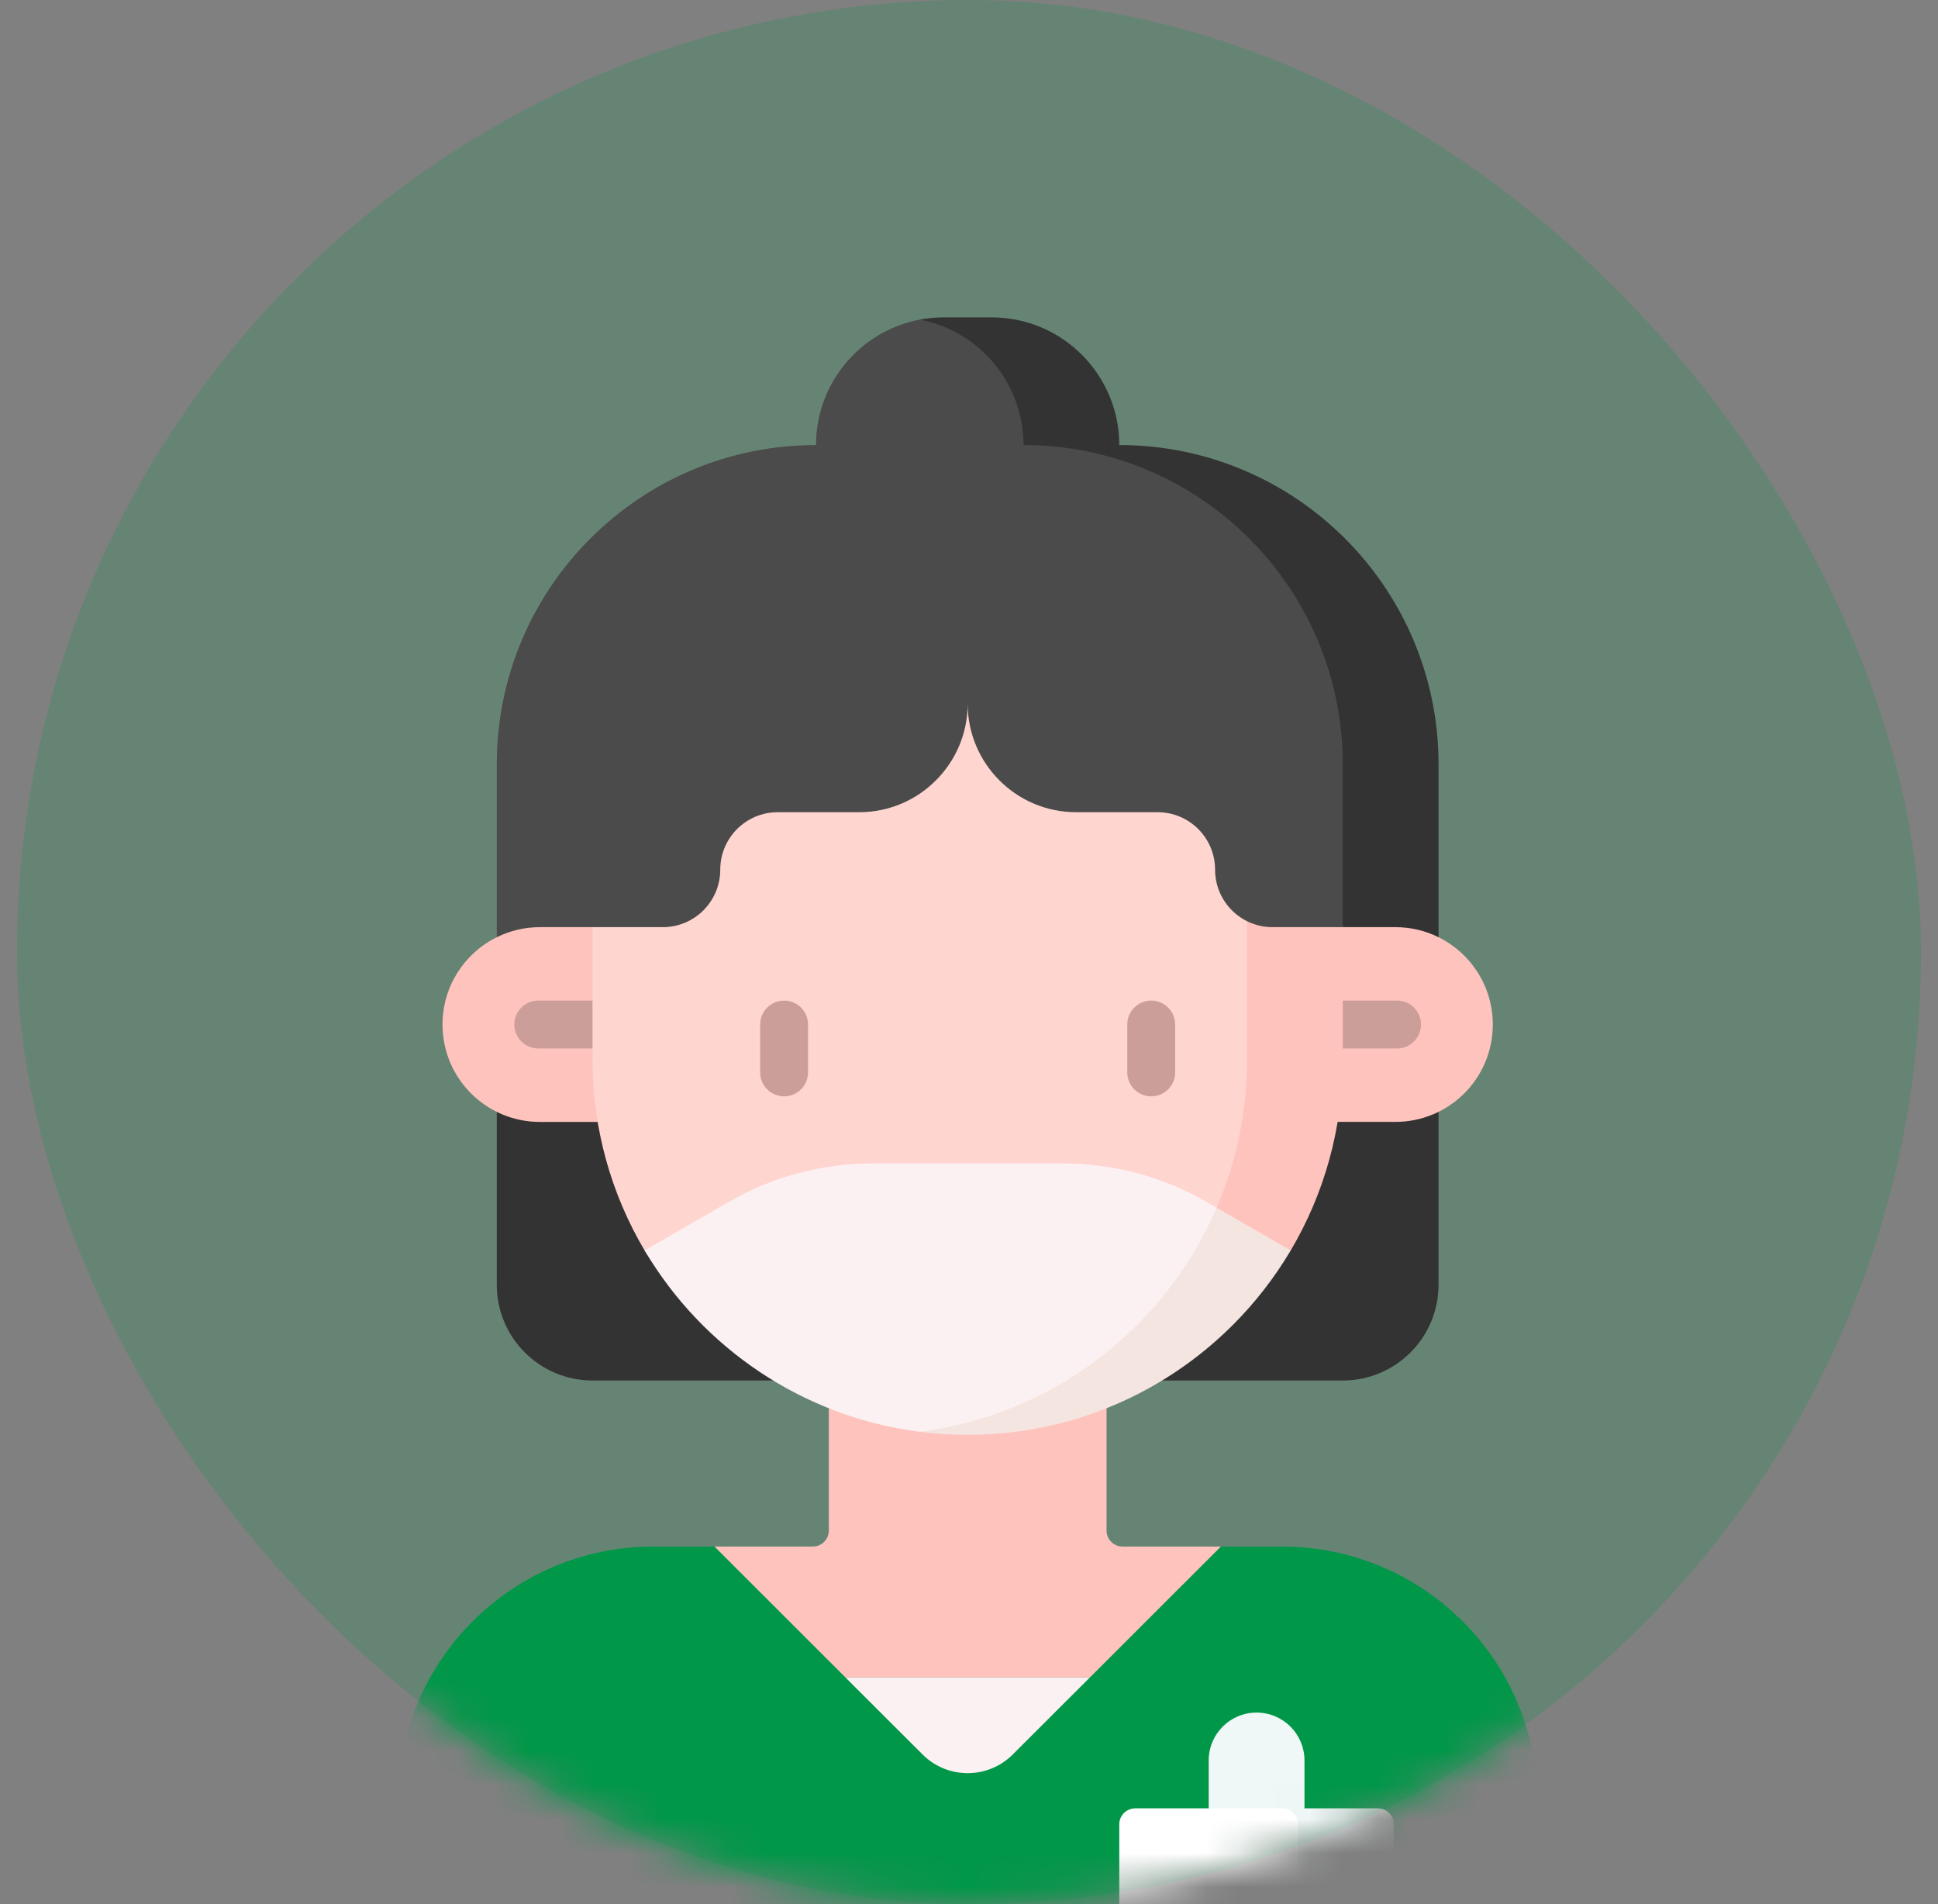 <svg width="57" height="56" viewBox="0 0 57 56" fill="none" xmlns="http://www.w3.org/2000/svg">
<rect x="0" y="0" width="57" height="56" fill="#808080" stroke="none"/>
<rect x="0.5" width="56" height="56" rx="28" fill="#019748" fill-opacity="0.2"/>
<mask id="mask0" style="mask-type:alpha" maskUnits="userSpaceOnUse" x="0" y="0" width="57" height="56">
<rect x="0.5" width="56" height="56" rx="28" fill="#EDEDED"/>
</mask>
<g mask="url(#mask0)">
<path d="M27.796 9.454C27.796 9.454 31.693 9.919 31.981 13.09L28.227 14.824L24 13.09C24 11.256 25.314 9.73 27.051 9.4C27.253 9.407 27.555 9.454 27.796 9.454Z" fill="#4B4B4B"/>
<path d="M32.92 13.09L31.381 14.067L30.103 13.09C30.103 11.256 28.79 9.729 27.052 9.401C27.28 9.357 27.515 9.334 27.756 9.334H29.165C31.239 9.334 32.92 11.016 32.92 13.09Z" fill="#333333"/>
<path d="M14.611 29.741V37.784C14.611 39.34 15.872 40.601 17.428 40.601H39.493C41.049 40.601 42.31 39.34 42.31 37.784V30.038L14.611 29.741Z" fill="#333333"/>
<path d="M42.686 52.997V54.123C42.686 55.161 41.846 56.001 40.808 56.001H13.578C12.54 56.001 11.7 55.161 11.7 54.123V52.997C11.7 48.848 15.063 45.485 19.212 45.485H21.014L27.991 48.215L35.907 45.485L36.466 45.523C40.779 46.234 42.686 48.848 42.686 52.997Z" fill="#019748"/>
<path d="M45.221 52.997V54.123C45.221 55.161 44.381 56.001 43.343 56.001H40.526C41.564 56.001 42.404 55.161 42.404 54.123V52.997C42.404 49.171 39.605 45.954 35.907 45.485H37.709C41.858 45.485 45.221 48.848 45.221 52.997Z" fill="#019748"/>
<path d="M32.055 49.334L29.788 51.598C29.055 52.332 27.866 52.332 27.133 51.598L24.866 49.334H32.055Z" fill="#FCF1F2"/>
<path d="M38.554 32.995H41.042C42.624 32.995 43.906 31.713 43.906 30.132C43.906 29.005 43.256 28.031 42.31 27.563L41.156 26.608L38.554 27.268V32.995Z" fill="#FFC3BD"/>
<path d="M41.09 30.836H38.554C38.166 30.836 37.85 30.52 37.85 30.131C37.85 29.742 38.166 29.427 38.554 29.427H41.09C41.479 29.427 41.794 29.742 41.794 30.131C41.794 30.52 41.479 30.836 41.09 30.836Z" fill="#CC9E99"/>
<path d="M18.367 27.268L15.879 26.329L14.611 27.563C13.665 28.031 13.015 29.006 13.015 30.132C13.015 31.713 14.297 32.996 15.879 32.996H18.367V27.268Z" fill="#FFC3BD"/>
<path d="M18.273 30.836H15.832C15.443 30.836 15.127 30.52 15.127 30.131C15.127 29.742 15.443 29.427 15.832 29.427H18.273C18.662 29.427 18.977 29.742 18.977 30.131C18.977 30.52 18.662 30.836 18.273 30.836Z" fill="#CC9E99"/>
<path d="M35.908 45.484L32.056 49.334H24.867L21.014 45.484H23.907C24.166 45.484 24.377 45.274 24.377 45.015V40.79H32.546V45.015C32.546 45.274 32.756 45.484 33.015 45.484H35.908Z" fill="#FFC3BD"/>
<path d="M38.554 17.879V31.165C38.554 33.214 37.996 35.132 37.023 36.776C35.102 40.022 20.88 40.022 18.959 36.776C17.986 35.132 17.427 33.214 17.427 31.165V17.879H38.554Z" fill="#FFD5D0"/>
<path d="M39.493 27.269V31.165C39.493 33.214 38.935 35.132 37.962 36.776C36.817 37.119 35.727 36.143 35.784 35.52C36.358 34.184 36.676 32.712 36.676 31.165V25.349L39.493 27.269Z" fill="#FFC3BD"/>
<path d="M40.432 22.479L39.493 27.268H37.428C36.494 27.268 35.738 26.511 35.738 25.578C35.738 25.111 35.548 24.688 35.243 24.382C34.937 24.077 34.514 23.887 34.047 23.887H31.653C29.89 23.887 28.461 22.458 28.461 20.695C28.461 21.577 28.104 22.375 27.525 22.952C26.948 23.531 26.15 23.887 25.268 23.887H22.874C21.94 23.887 21.184 24.644 21.184 25.578C21.184 26.044 20.994 26.467 20.689 26.773C20.383 27.078 19.96 27.268 19.493 27.268H15.878C15.423 27.268 14.993 27.374 14.611 27.564V22.479C14.611 17.293 18.815 13.089 24 13.089H30.386C35.572 13.089 40.432 17.293 40.432 22.479Z" fill="#4B4B4B"/>
<path d="M42.31 22.479V27.564C41.928 27.374 41.498 27.268 41.043 27.268H39.493V22.479C39.493 17.293 35.29 13.089 30.104 13.089H32.921C38.106 13.089 42.31 17.293 42.31 22.479Z" fill="#333333"/>
<path d="M36.958 50.367C36.18 50.367 35.55 50.997 35.55 51.775V53.184L36.958 53.812L38.367 53.184V51.775C38.367 50.997 37.736 50.367 36.958 50.367Z" fill="#F0F7F7"/>
<path d="M37.991 53.184H33.39C33.13 53.184 32.92 53.394 32.92 53.654V56.001H38.46V53.654C38.46 53.394 38.25 53.184 37.991 53.184Z" fill="white"/>
<path d="M40.996 53.654V56.001H38.179V53.654C38.179 53.394 37.969 53.184 37.709 53.184H40.526C40.785 53.184 40.996 53.394 40.996 53.654Z" fill="#F0F7F7"/>
<path d="M35.009 38.44C33.013 40.437 31.423 42.078 28.377 42.078C27.9 42.078 27.052 42.109 27.052 42.109C23.604 41.669 20.653 39.639 18.96 36.775L21.439 35.346C22.723 34.606 24.178 34.217 25.66 34.217H31.262C32.743 34.217 34.199 34.606 35.482 35.346L35.784 35.52C35.783 35.52 35.663 37.786 35.009 38.44Z" fill="#FCF1F2"/>
<path d="M37.961 36.776C37.488 37.576 36.916 38.312 36.261 38.966C34.265 40.963 31.507 42.198 28.46 42.198C27.985 42.198 27.515 42.168 27.054 42.109C30.986 41.606 34.272 39.035 35.783 35.52L37.961 36.776Z" fill="#F4E5E0"/>
<path d="M33.859 32.244C33.471 32.244 33.155 31.929 33.155 31.54V30.131C33.155 29.742 33.471 29.427 33.859 29.427C34.248 29.427 34.564 29.742 34.564 30.131V31.54C34.564 31.929 34.248 32.244 33.859 32.244Z" fill="#CC9E99"/>
<path d="M23.062 32.244C22.673 32.244 22.357 31.929 22.357 31.54V30.131C22.357 29.742 22.673 29.427 23.062 29.427C23.451 29.427 23.766 29.742 23.766 30.131V31.54C23.766 31.929 23.451 32.244 23.062 32.244Z" fill="#CC9E99"/>
</g>
</svg>
